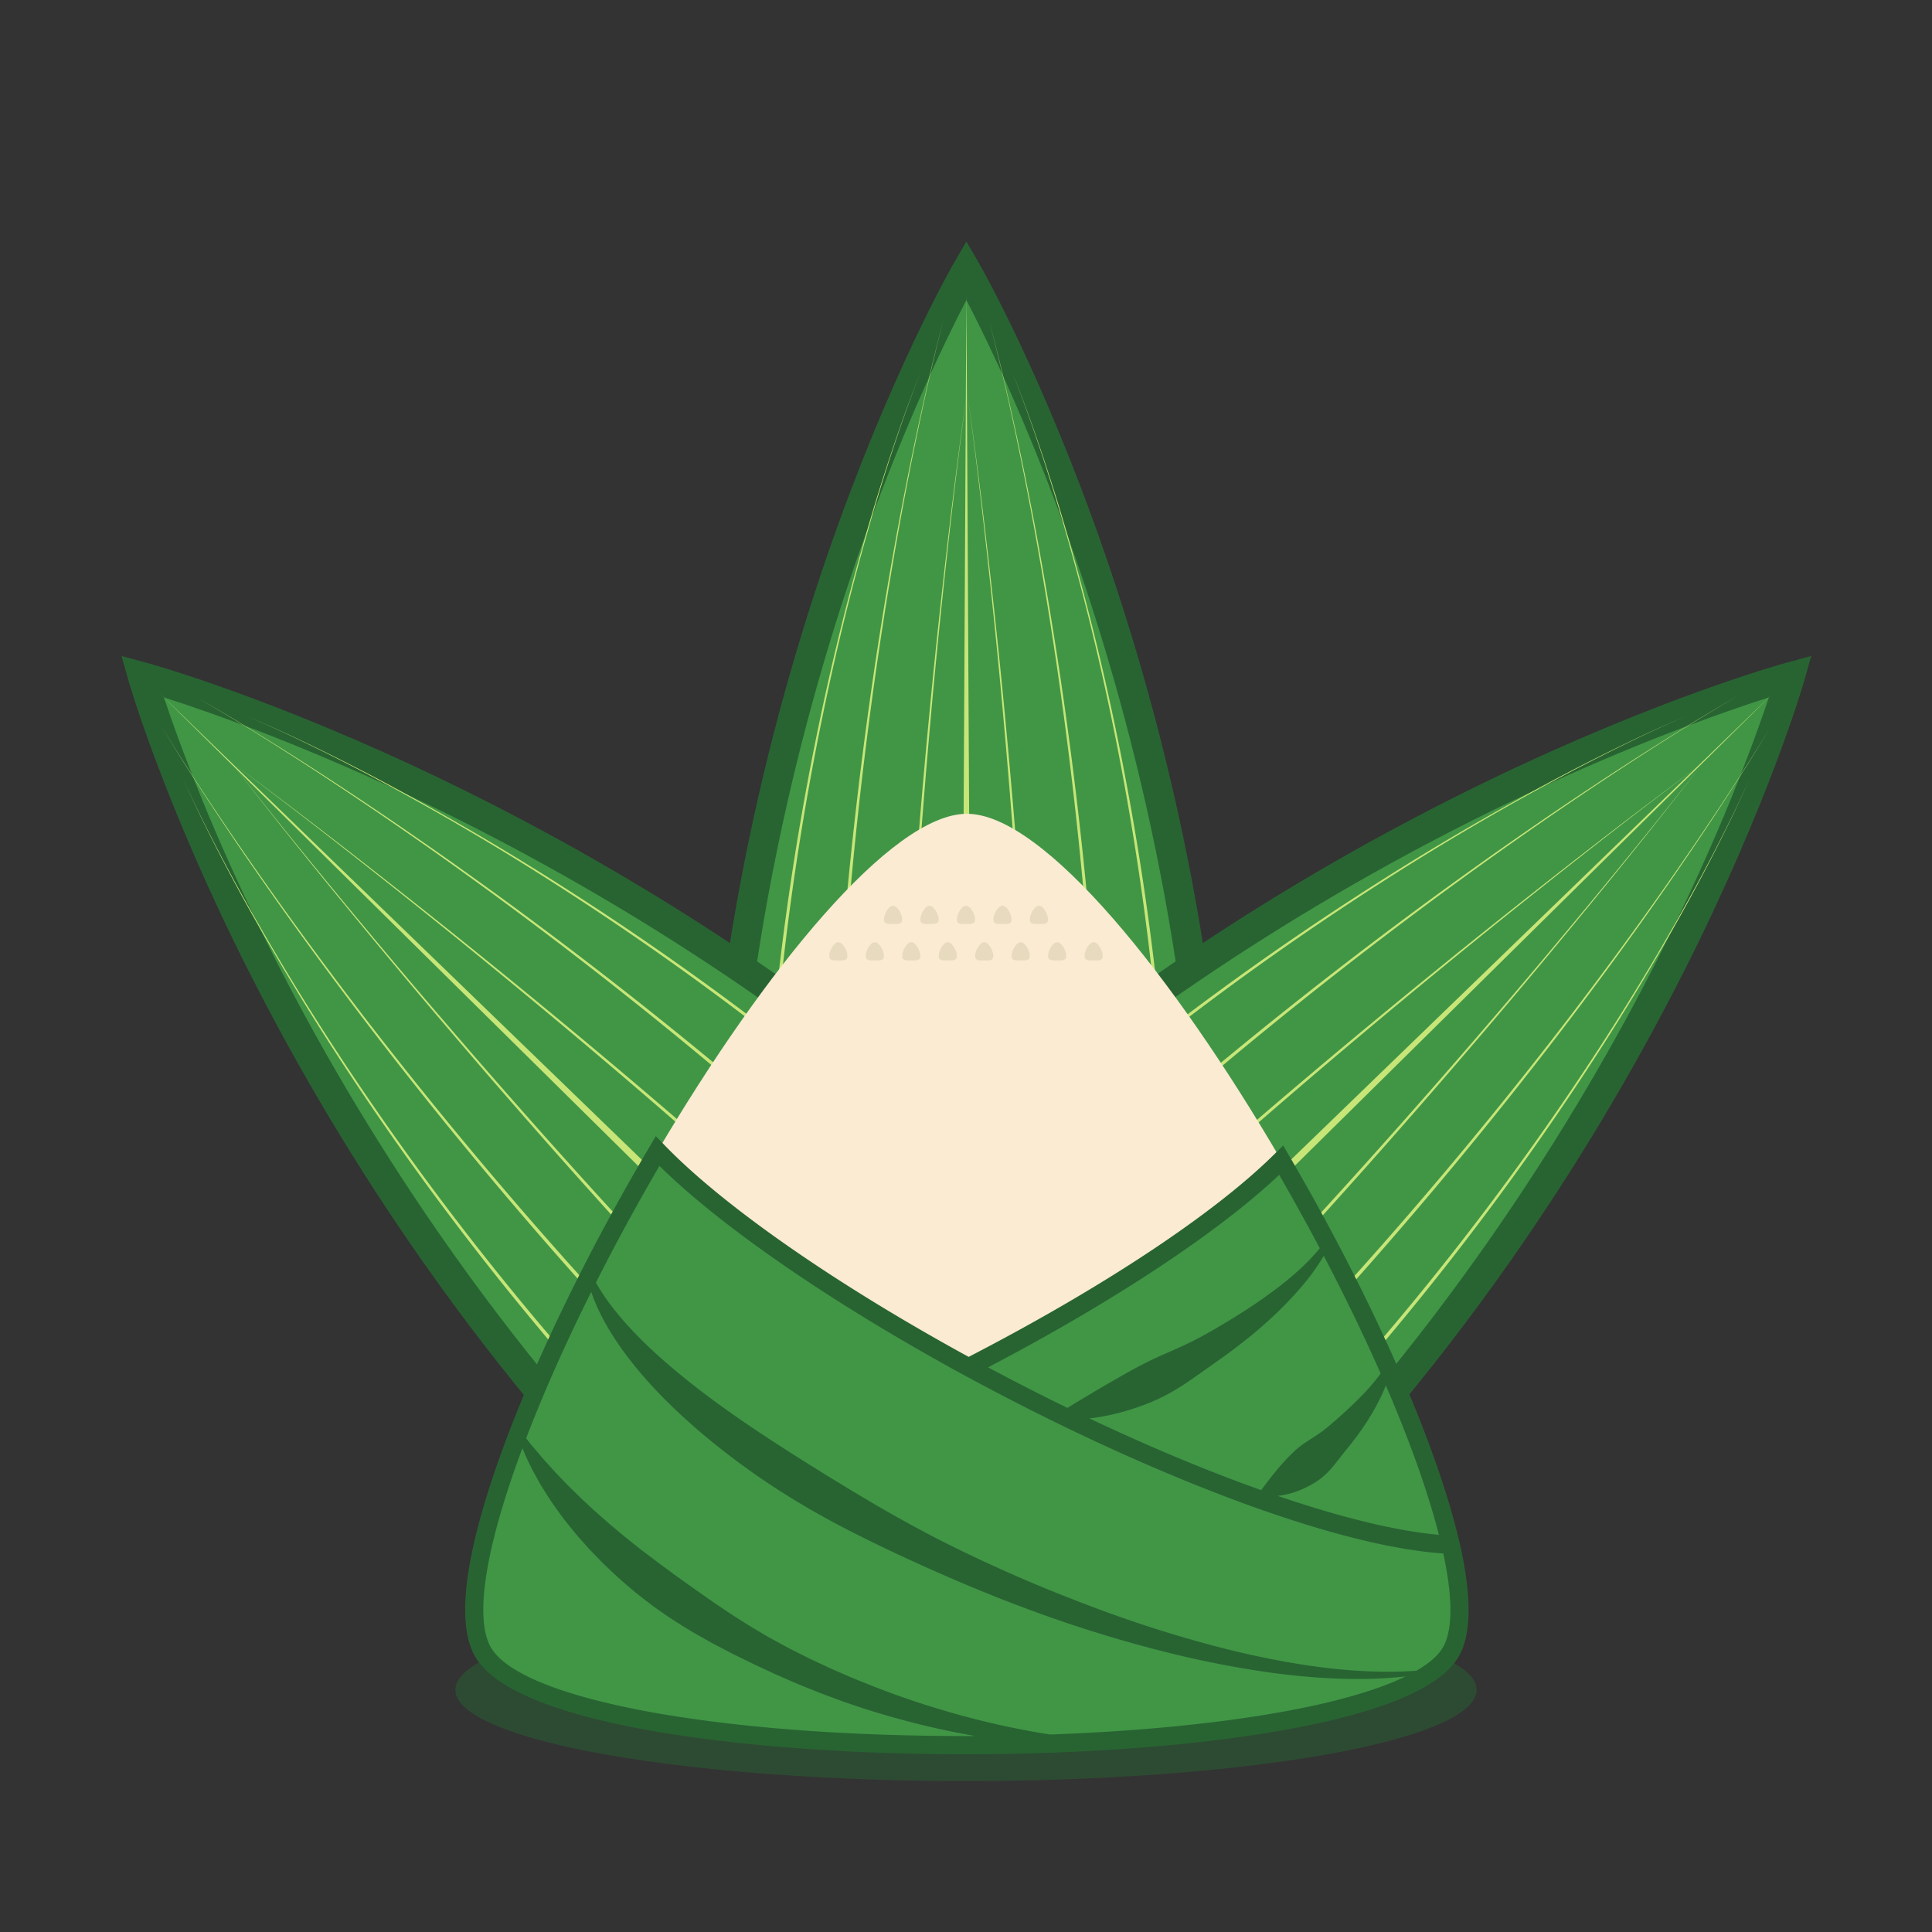 <?xml version="1.0" standalone="no"?><!DOCTYPE svg PUBLIC "-//W3C//DTD SVG 1.1//EN" "http://www.w3.org/Graphics/SVG/1.1/DTD/svg11.dtd"><svg t="1570517907817" class="icon" viewBox="0 0 1024 1024" version="1.1" xmlns="http://www.w3.org/2000/svg" p-id="4004" xmlns:xlink="http://www.w3.org/1999/xlink" width="200" height="200"><rect x="0" y="0" width="1024" height="1024" fill="#333333" stroke="none"/><defs><style type="text/css"></style></defs><path d="M644.227 679.688c0 134.152-132.024 174.398-132.024 214.643 0-40.246-132.024-80.491-132.024-214.643 0-308.549 132.024-536.608 132.024-536.608s132.024 228.059 132.024 536.608z" fill="#419646" p-id="4005"></path><path d="M652.079 679.689c0 39.555-10.958 74.585-33.499 107.094-19.142 27.606-43.378 48.483-62.853 65.258-19.93 17.167-35.672 30.728-35.672 42.291H504.35c0-11.563-15.742-25.123-35.672-42.291-19.475-16.775-43.711-37.652-62.853-65.258-22.541-32.509-33.499-67.539-33.499-107.094 0-70.727 6.974-143.083 20.728-215.058 11.001-57.57 26.341-115.031 45.594-170.786 32.813-95.024 66.158-153.068 66.491-153.644L512.202 128l7.063 12.201c0.333 0.575 33.678 58.62 66.491 153.644C605.01 349.6 620.35 407.06 631.351 464.63c13.755 71.976 20.728 144.331 20.728 215.059z m-139.877 194.52c7.266-9.823 18.937-19.875 32.276-31.365 38.781-33.407 91.895-79.158 91.895-163.155 0-158.467-35.667-295.116-65.588-381.846-23.458-67.996-47.139-116.767-58.583-138.782-11.444 22.016-35.125 70.786-58.583 138.782-29.921 86.73-65.588 223.379-65.588 381.846 0 83.997 53.114 129.749 91.895 163.155 13.34 11.489 25.01 21.542 32.276 31.365z" fill="#286432" p-id="4006"></path><path d="M555.932 809.919c7.086-14.256 13.09-28.911 17.709-43.872a276.911 276.911 0 0 0 9.986-45.543c2.057-15.344 2.857-30.81 2.64-46.218l-0.21-23.092-0.5-23.089a2234.02 2234.02 0 0 0-4.393-92.285 2252.974 2252.974 0 0 0-20.197-183.888c-2.354-15.264-4.793-30.518-7.477-45.743a1875.194 1875.194 0 0 0-8.496-45.616 1709.473 1709.473 0 0 0-9.638-45.454c-3.446-15.115-7.041-30.208-11.152-45.206 4.032 15.012 7.548 30.118 10.914 45.244 3.351 15.129 6.466 30.294 9.399 45.482a1874.597 1874.597 0 0 1 8.255 45.637c2.604 15.231 4.962 30.49 7.235 45.758a2251.176 2251.176 0 0 1 19.226 183.877 2232.988 2232.988 0 0 1 3.907 92.236l0.379 23.071 0.089 23.073c0.134 15.364-0.749 30.702-2.874 45.937a275.015 275.015 0 0 1-10.155 45.147c-4.662 14.818-10.691 29.318-17.801 43.437-7.075 14.141-15.356 27.825-23.638 41.568-2.47 4.146-4.945 8.301-7.284 12.526 1.129-3.368 2.3-6.733 3.459-10.104 4.794-13.772 9.347-27.663 12.939-41.737 7.259-28.139 10.999-56.875 11.818-85.612 0.469-14.382 0.043-28.726-0.062-43.075l-0.269-21.523-0.588-21.518-0.588-21.517-0.868-21.51-0.894-21.509c-0.273-7.17-0.747-14.334-1.111-21.501-3.025-57.335-7.389-114.613-12.831-171.815-2.68-28.604-5.747-57.182-9.01-85.742-3.281-28.559-6.846-57.095-10.902-85.583 3.902 28.503 7.311 57.051 10.437 85.62 3.107 28.57 6.018 57.155 8.543 85.765 5.13 57.214 9.182 114.496 11.895 171.821 0.325 7.166 0.76 14.329 0.994 21.497l0.777 21.503 0.75 21.503 0.471 21.509 0.471 21.508 0.152 21.511c0.028 14.339 0.378 28.69-0.186 42.989-1 28.611-4.905 57.155-12.294 85.074-3.66 13.969-8.268 27.741-13.147 41.482-1.987 5.661-4.002 11.327-5.82 17.066L512.2 156.552l-0.297 55.755c-3.931 27.775-7.407 55.594-10.606 83.436-3.262 28.56-6.329 57.138-9.01 85.742-5.441 57.202-9.805 114.481-12.831 171.815-0.364 7.167-0.838 14.331-1.111 21.501l-0.894 21.509-0.868 21.51-0.583 21.515-0.588 21.518-0.269 21.523c-0.106 14.349-0.531 28.692-0.063 43.075 0.82 28.737 4.56 57.473 11.819 85.612 3.592 14.074 8.145 27.965 12.939 41.737 1.16 3.371 2.33 6.736 3.46 10.104-2.347-4.239-4.83-8.408-7.309-12.568-8.291-13.757-16.58-27.455-23.656-41.612-7.113-14.134-13.139-28.652-17.801-43.485a275.128 275.128 0 0 1-10.138-45.197c-2.119-15.252-2.991-30.604-2.848-45.985l0.091-23.096 0.374-23.095a2266.109 2266.109 0 0 1 3.871-92.331 2288.3 2288.3 0 0 1 18.998-184.083c2.248-15.286 4.573-30.564 7.143-45.815a1907.981 1907.981 0 0 1 8.146-45.698 1741.646 1741.646 0 0 1 9.271-45.548c3.319-15.149 6.786-30.278 10.76-45.317-4.053 15.025-7.599 30.143-10.998 45.28-3.384 15.141-6.536 30.318-9.511 45.52a1908.594 1908.594 0 0 0-8.387 45.678c-2.651 15.245-5.057 30.519-7.385 45.801a2290.593 2290.593 0 0 0-19.968 184.094 2267.074 2267.074 0 0 0-4.356 92.379l-0.495 23.112-0.212 23.115c-0.226 15.423 0.564 30.906 2.614 46.266a277.023 277.023 0 0 0 9.968 45.593c4.619 14.978 10.619 29.65 17.709 43.921 7.051 14.291 15.325 28.119 23.523 41.88 3.323 5.639 6.637 11.279 9.576 17.015-4.084-5.247-8.534-10.236-13.006-15.181-11.009-12.065-22.199-23.933-32.307-36.444-10.145-12.477-19.259-25.543-26.794-39.242-7.547-13.69-13.45-28.013-17.555-42.701-4.075-14.694-6.351-29.735-6.942-44.827-0.308-7.535-0.096-15.131-0.086-22.708l0.073-11.37 0.271-11.368a1488.38 1488.38 0 0 1 4.833-90.867 1476.908 1476.908 0 0 1 26.484-180.521 1342.102 1342.102 0 0 1 21.881-89.112c4.166-14.758 8.612-29.463 13.41-44.086 4.824-14.616 9.862-29.191 15.657-43.56-5.872 14.348-10.989 28.905-15.891 43.506-4.876 14.608-9.401 29.299-13.647 44.046a1345.095 1345.095 0 0 0-22.364 89.063 1478.806 1478.806 0 0 0-27.462 180.546 1490.382 1490.382 0 0 0-5.322 90.942l-0.332 11.38-0.133 11.383c-0.05 7.591-0.303 15.167-0.035 22.795 0.512 15.23 2.725 30.436 6.763 45.309 4.067 14.867 9.96 29.384 17.516 43.258 7.543 13.883 16.684 27.125 26.842 39.743 10.118 12.649 21.314 24.635 32.213 36.696 5.417 6.045 10.777 12.125 15.37 18.526 2.297 3.197 4.336 6.5 5.928 9.908 0.237 0.537 0.463 1.077 0.681 1.618l-0.047 8.87h7.852l-0.036-6.861c0.401-1.221 0.892-2.43 1.421-3.629 1.592-3.409 3.632-6.712 5.929-9.91 4.594-6.403 9.955-12.484 15.373-18.529 10.901-12.063 22.099-24.051 32.217-36.703 10.159-12.62 19.301-25.865 26.843-39.751 7.556-13.877 13.448-28.397 17.513-43.267 4.037-14.877 6.248-30.085 6.757-45.318 0.266-7.63 0.011-15.207-0.039-22.799l-0.134-11.385-0.336-11.382a1476.584 1476.584 0 0 0-5.372-90.955 1466.606 1466.606 0 0 0-27.711-180.549 1333.936 1333.936 0 0 0-22.56-89.044c-4.283-14.742-8.846-29.427-13.764-44.028-4.943-14.593-10.103-29.143-16.023-43.48 5.843 14.359 10.925 28.925 15.79 43.534 4.839 14.617 9.323 29.315 13.526 44.069a1332.192 1332.192 0 0 1 22.078 89.093 1464.569 1464.569 0 0 1 26.732 180.524 1475.326 1475.326 0 0 1 4.883 90.88l0.275 11.37 0.074 11.372c0.01 7.578 0.223 15.175-0.083 22.712-0.588 15.094-2.861 30.138-6.935 44.835-4.102 14.69-10.005 29.017-17.551 42.709-7.534 13.702-16.648 26.771-26.795 39.25-10.109 12.514-21.301 24.384-32.312 36.45-4.475 4.947-8.926 9.938-13.012 15.187 2.932-5.722 6.237-11.348 9.552-16.973 8.188-13.745 16.454-27.559 23.503-41.833z m-52.591 42.02c-4.879-13.742-9.487-27.513-13.147-41.482-7.389-27.919-11.294-56.463-12.294-85.074-0.565-14.299-0.214-28.65-0.186-42.989l0.152-21.511 0.471-21.508 0.471-21.509 0.75-21.503 0.777-21.503c0.234-7.169 0.669-14.331 0.994-21.497 2.713-57.325 6.765-114.607 11.895-171.821 2.525-28.61 5.436-57.195 8.543-85.765 3.044-27.821 6.365-55.621 10.14-83.38l-3.482 654.293c-1.62-4.95-3.365-9.851-5.084-14.751z" fill="#C8E678" p-id="4007"></path><path d="M556.833 646.54c97.041 94.86 32.798 214.574 61.91 243.032-29.112-28.458-151.58 34.341-248.621-60.519C146.928 610.876 75.314 358.358 75.314 358.358s258.324 70.004 481.519 288.182z" fill="#419646" p-id="4008"></path><path d="M562.385 641.112c28.613 27.969 46.204 60.314 53.781 98.882 6.434 32.751 4.398 64.267 2.762 89.589-1.674 25.915-2.997 46.385 5.367 54.561L613.19 895c-8.364-8.176-29.305-6.883-55.816-5.247-25.905 1.599-58.145 3.589-91.649-2.7-39.455-7.406-72.543-24.603-101.155-52.572-51.162-50.012-98.57-105.995-140.909-166.396-33.865-48.312-64.583-99.547-91.301-152.279-45.534-89.873-63.943-153.966-64.124-154.603l-3.831-13.51 13.82 3.745c0.652 0.176 66.218 18.172 158.157 62.683 53.945 26.117 106.357 56.145 155.781 89.249 61.79 41.387 119.061 87.73 170.222 137.742z m41.802 234.231c-1.968-11.968-0.987-27.143 0.134-44.488 3.258-50.428 7.72-119.492-53.041-178.887-114.63-112.053-238.697-184.025-322.592-224.67-65.773-31.866-117.798-49.983-141.815-57.641 7.834 23.477 26.367 74.333 58.966 138.627 41.58 82.009 115.207 203.288 229.836 315.341 60.761 59.395 131.413 55.033 183.001 51.849 17.743-1.095 33.267-2.054 45.511-0.131z" fill="#286432" p-id="4009"></path><path d="M588.603 799.657c-5.301-14.979-11.657-29.491-19.213-43.263a281.864 281.864 0 0 0-25.883-39.107c-9.645-12.271-20.267-23.76-31.566-34.506l-16.853-16.183-17.055-15.98a2321.051 2321.051 0 0 0-69.862-62.219 2346.656 2346.656 0 0 0-147.3-116.068c-12.706-9.166-25.465-18.267-38.376-27.177a1963.02 1963.02 0 0 0-39.005-26.383 1788.242 1788.242 0 0 0-39.695-25.479c-13.37-8.306-26.831-16.494-40.586-24.257 13.71 7.828 27.124 16.079 40.445 24.448 13.313 8.381 26.485 16.952 39.547 25.664a1964.455 1964.455 0 0 1 38.85 26.564c12.859 8.97 25.564 18.13 38.216 27.354a2344.429 2344.429 0 0 1 146.605 116.731 2317.754 2317.754 0 0 1 69.483 62.52l16.957 16.052 16.753 16.253c11.208 10.772 21.679 22.227 31.197 34.469a279.664 279.664 0 0 1 25.477 38.943c7.422 13.7 13.648 28.121 18.834 43.018 5.227 14.889 9.269 30.29 13.354 45.732 1.252 4.639 2.508 9.288 3.911 13.892-1.638-3.162-3.245-6.351-4.863-9.536-6.573-13.052-13.401-26.022-21.042-38.456-15.222-24.915-33.364-47.819-53.572-68.706-10.072-10.494-20.749-20.342-31.203-30.415l-15.759-15.033-15.981-14.809-15.981-14.809-16.173-14.61-16.191-14.591c-5.38-4.881-10.897-9.619-16.339-14.436-43.613-38.45-88.132-75.936-133.358-112.623-22.586-18.373-45.427-36.461-68.393-54.401-22.979-17.926-46.142-35.641-69.617-52.981 23.377 17.458 46.439 35.288 69.315 53.328 22.864 18.054 45.6 36.255 68.081 54.74 45.014 36.91 89.315 74.614 132.7 113.274 5.413 4.843 10.902 9.607 16.253 14.514l16.104 14.668 16.085 14.687 15.891 14.884 15.891 14.883 15.668 15.105c10.392 10.12 21.021 20.025 30.965 30.527 19.989 20.923 37.876 43.806 52.846 68.655 7.517 12.407 14.22 25.331 20.711 38.42 2.69 5.376 5.364 10.776 8.229 16.09L85.057 367.881l40.121 39.63c17.312 22.357 34.978 44.431 52.855 66.329 18.353 22.45 36.856 44.777 55.652 66.856 37.53 44.209 75.878 87.728 115.213 130.361 4.927 5.319 9.774 10.713 14.768 15.972l14.927 15.827 14.946 15.81 15.149 15.621 15.15 15.622 15.379 15.405c10.305 10.219 20.379 20.656 31.114 30.502 21.367 19.754 44.798 37.487 70.286 52.368 12.72 7.469 25.988 14.144 39.34 20.569 3.258 1.582 6.52 3.153 9.755 4.753-4.726-1.375-9.498-2.607-14.26-3.835-15.813-3.997-31.583-7.953-46.828-13.073-15.254-5.077-30.017-11.178-44.043-18.445a287.812 287.812 0 0 1-39.862-24.952c-12.531-9.32-24.253-19.573-35.278-30.548l-16.643-16.394-16.442-16.589a2338.56 2338.56 0 0 1-64.052-67.963A2351.665 2351.665 0 0 1 192.578 538.41c-9.468-12.362-18.876-24.773-28.09-37.334a1943.696 1943.696 0 0 1-27.296-37.944c-8.956-12.756-17.769-25.618-26.392-38.616-8.611-13.006-17.103-26.101-25.172-39.482 8.003 13.425 16.431 26.567 24.978 39.62a1777.41 1777.41 0 0 0 26.203 38.762 1947.077 1947.077 0 0 0 27.111 38.096c9.153 12.612 18.501 25.075 27.909 37.491a2352.049 2352.049 0 0 0 119.048 143.976 2339.42 2339.42 0 0 0 63.744 68.333l16.368 16.685 16.571 16.492c10.997 11.062 22.755 21.464 35.315 30.908a289.84 289.84 0 0 0 40.029 25.349c14.1 7.398 28.956 13.626 44.293 18.816 15.323 5.232 31.176 9.29 46.928 13.354 6.429 1.691 12.852 3.388 19.079 5.412-6.684-0.887-13.438-1.339-20.178-1.744-16.512-0.922-33.009-1.579-49.207-3.438-16.199-1.81-32.095-4.749-47.332-9.228-15.239-4.464-29.774-10.511-43.301-18.06-13.511-7.573-26-16.636-37.335-26.899-5.668-5.115-11.013-10.633-16.487-15.997l-8.173-8.09-8.031-8.226a1534.601 1534.601 0 0 1-62.313-67.593c-40.162-46.298-77.541-95.018-111.856-145.954a1362.514 1362.514 0 0 1-48.988-78.136c-7.73-13.316-15.223-26.786-22.409-40.443-7.162-13.669-14.142-27.458-20.438-41.624 6.227 14.204 13.139 28.035 20.234 41.747 7.119 13.7 14.546 27.216 22.211 40.578a1364.129 1364.129 0 0 0 48.612 78.435c34.072 51.147 71.225 100.098 111.182 146.648a1535.827 1535.827 0 0 0 62.021 67.984l7.997 8.276 8.14 8.141c5.456 5.402 10.757 10.934 16.464 16.143 11.378 10.415 23.943 19.638 37.557 27.364 13.63 7.701 28.298 13.893 43.677 18.48 15.376 4.604 31.419 7.649 47.729 9.549 16.304 1.95 32.891 2.687 49.322 3.682 8.203 0.53 16.391 1.125 24.269 2.476 3.937 0.673 7.768 1.6 11.359 2.909 0.556 0.216 1.106 0.441 1.652 0.673l6.383 6.305 1.388-1.357 0.53-0.518 2.246-2.195 0.53-0.518 0.858-0.839-4.988-4.826a39.79 39.79 0 0 1-1.62-3.549c-1.34-3.511-2.288-7.257-2.976-11.105-1.383-7.703-1.991-15.708-2.533-23.728-1.018-16.065-1.772-32.282-3.768-48.222-1.945-15.946-5.062-31.63-9.774-46.662-4.696-15.035-11.032-29.375-18.914-42.699-7.906-13.31-17.345-25.592-28.003-36.715-5.331-5.579-10.992-10.761-16.52-16.095l-8.331-7.958-8.471-7.816a1534.415 1534.415 0 0 0-69.592-60.602 1530.816 1530.816 0 0 0-150.198-108.513 1397.027 1397.027 0 0 0-80.364-47.37c-13.692-7.464-27.542-14.693-41.581-21.619-14.052-6.902-28.225-13.624-42.781-19.67 14.518 6.114 28.649 12.902 42.656 19.869 13.995 6.991 27.798 14.285 41.443 21.812a1395.036 1395.036 0 0 1 80.058 47.738 1528.458 1528.458 0 0 1 149.488 109.173 1531.83 1531.83 0 0 1 69.192 60.887l8.419 7.85 8.278 7.99c5.488 5.352 11.135 10.576 16.37 16.117 10.503 11.079 19.778 23.289 27.528 36.497 7.726 13.223 13.916 27.433 18.484 42.332 4.584 14.896 7.593 30.437 9.445 46.275 1.904 15.836 2.576 31.966 3.519 48.109 0.415 6.591 0.877 13.197 1.785 19.733-2.066-6.072-3.798-12.335-5.524-18.604-4.153-15.384-8.299-30.865-13.641-45.831z m-6.791 66.064c-13.39-6.344-26.61-12.897-39.303-20.245-25.421-14.634-48.83-32.119-70.233-51.659-10.743-9.721-20.876-20.111-31.229-30.269l-15.452-15.315-15.225-15.534-15.226-15.534-15.024-15.724-15.005-15.742c-5.02-5.231-9.894-10.596-14.848-15.888-39.548-42.41-78.119-85.715-115.878-129.717-18.91-21.975-37.529-44.201-55.999-66.55-17.972-21.776-35.734-43.73-53.144-65.967l470.831 465.062c-4.726-2.381-9.506-4.642-14.265-6.918z" fill="#C8E678" p-id="4010"></path><path d="M654.283 829.053c-97.041 94.86-219.508 32.061-248.621 60.519 29.112-28.458-35.131-148.173 61.91-243.032 223.194-218.177 481.519-288.182 481.519-288.182s-71.614 252.518-294.808 470.695z" fill="#419646" p-id="4011"></path><path d="M659.835 834.481c-28.613 27.969-61.701 45.166-101.155 52.572-33.505 6.289-65.744 4.299-91.649 2.7-26.511-1.637-47.452-2.929-55.816 5.247l-11.105-10.856c8.364-8.176 7.042-28.646 5.367-54.561-1.636-25.323-3.672-56.838 2.762-89.589 7.577-38.568 25.169-70.912 53.781-98.882 51.162-50.012 108.432-96.355 170.223-137.742 49.423-33.104 101.836-63.131 155.781-89.249 91.939-44.511 157.505-62.506 158.157-62.683l13.82-3.745-3.831 13.51c-0.181 0.637-18.59 64.729-64.124 154.602-26.718 52.733-57.436 103.967-91.301 152.279-42.34 60.402-89.748 116.386-140.91 166.397z m-239.617 40.862c12.243-1.923 27.767-0.964 45.511 0.131 51.588 3.184 122.24 7.546 183.001-51.849 114.63-112.053 188.256-233.332 229.836-315.341 32.599-64.295 51.132-115.15 58.966-138.627-24.017 7.658-76.042 25.774-141.815 57.641-83.895 40.645-207.963 112.617-322.592 224.67-60.761 59.395-56.299 128.459-53.041 178.887 1.121 17.345 2.102 32.52 0.134 44.488z" fill="#286432" p-id="4012"></path><path d="M497.645 860.11c15.323-5.182 30.169-11.395 44.258-18.781a289.765 289.765 0 0 0 40.006-25.301c12.554-9.428 24.307-19.811 35.3-30.857l16.555-16.474 16.348-16.672a2304.558 2304.558 0 0 0 63.65-68.292 2313.228 2313.228 0 0 0 118.737-143.989c9.376-12.42 18.687-24.893 27.802-37.514a1915.01 1915.01 0 0 0 26.99-38.128c8.85-12.817 17.554-25.742 26.065-38.803 8.497-13.069 16.873-26.228 24.815-39.674-8.008 13.402-16.449 26.514-25.01 39.536-8.574 13.014-17.341 25.89-26.254 38.658a1914.574 1914.574 0 0 1-27.175 37.976c-9.176 12.57-18.547 24.99-27.983 37.357a2312.28 2312.28 0 0 1-119.415 143.31 2304.894 2304.894 0 0 1-63.958 67.921l-16.421 16.576-16.627 16.377c-11.02 10.957-22.738 21.192-35.261 30.496a287.786 287.786 0 0 1-39.838 24.904c-14.015 7.255-28.767 13.341-44.007 18.41-15.232 5.109-30.986 9.061-46.784 13.054-4.746 1.224-9.501 2.452-14.212 3.823 3.235-1.601 6.497-3.172 9.755-4.753 13.352-6.425 26.62-13.1 39.341-20.569 25.488-14.88 48.919-32.614 70.286-52.368 10.735-9.846 20.81-20.282 31.115-30.502l15.379-15.405 15.15-15.622 15.149-15.621 14.946-15.81 14.927-15.827c4.994-5.259 9.84-10.652 14.768-15.972 39.335-42.633 77.682-86.151 115.213-130.36 18.796-22.079 37.299-44.406 55.652-66.856 18.338-22.462 36.46-45.104 54.199-68.052-17.859 22.851-36.099 45.395-54.555 67.757-18.47 22.35-37.089 44.575-55.999 66.55-37.759 44.002-76.33 87.307-115.878 129.717-4.954 5.292-9.828 10.657-14.848 15.888l-15.005 15.742-15.024 15.724-15.226 15.534-15.225 15.534-15.452 15.315c-10.352 10.158-20.486 20.549-31.229 30.269-21.404 19.54-44.813 37.024-70.233 51.659-12.693 7.348-25.913 13.901-39.303 20.245-5.5 2.63-11.024 5.243-16.46 8.044l512.685-506.403-40.541 39.219c-22.871 16.923-45.452 34.192-67.854 51.667-22.966 17.94-45.807 36.027-68.393 54.401-45.226 36.687-89.745 74.173-133.358 112.623-5.442 4.817-10.959 9.555-16.339 14.436l-16.191 14.591-16.173 14.61-15.98 14.809-15.981 14.809-15.759 15.033c-10.454 10.073-21.131 19.921-31.203 30.415-20.208 20.887-38.349 43.791-53.572 68.706-7.64 12.434-14.469 25.404-21.042 38.456-1.618 3.185-3.225 6.374-4.863 9.536 1.407-4.62 2.667-9.284 3.923-13.939 4.089-15.458 8.136-30.873 13.373-45.775 5.194-14.911 11.435-29.342 18.869-43.053a279.848 279.848 0 0 1 25.525-38.966c9.534-12.249 20.023-23.708 31.25-34.485l16.771-16.269 16.97-16.072a2350.155 2350.155 0 0 1 69.526-62.612c47.209-40.846 96.117-79.881 146.592-117.035 12.647-9.255 25.342-18.452 38.192-27.458a1995.362 1995.362 0 0 1 38.817-26.683c13.049-8.754 26.207-17.369 39.504-25.799 13.305-8.417 26.701-16.719 40.39-24.606-13.734 7.823-27.177 16.061-40.531 24.416a1822.419 1822.419 0 0 0-39.653 25.614 1993.994 1993.994 0 0 0-38.972 26.502c-12.902 8.947-25.652 18.085-38.353 27.282-50.693 36.921-99.833 75.734-147.287 116.372a2353.44 2353.44 0 0 0-69.904 62.311l-17.068 16-16.871 16.199c-11.316 10.75-21.958 22.243-31.619 34.521a281.815 281.815 0 0 0-25.932 39.13c-7.568 13.783-13.939 28.305-19.249 43.298-5.352 14.979-9.504 30.476-13.661 45.873-1.73 6.285-3.466 12.563-5.536 18.65 0.908-6.533 1.37-13.136 1.784-19.724 0.943-16.141 1.615-32.267 3.517-48.101 1.851-15.835 4.859-31.373 9.44-46.268 4.566-14.896 10.753-29.105 18.475-42.328 7.747-13.207 17.019-25.416 27.518-36.495 5.233-5.541 10.878-10.765 16.365-16.116l8.276-7.99 8.415-7.851a1546.008 1546.008 0 0 1 69.147-60.912 1541.113 1541.113 0 0 1 149.31-109.342 1405.594 1405.594 0 0 1 79.933-47.887c13.622-7.556 27.402-14.881 41.373-21.905 13.984-7.001 28.089-13.824 42.581-19.979-14.531 6.087-28.679 12.844-42.707 19.779-14.015 6.959-27.842 14.219-41.511 21.712a1407.93 1407.93 0 0 0-80.239 47.519 1543.65 1543.65 0 0 0-150.02 108.683 1547.49 1547.49 0 0 0-69.547 60.627l-8.467 7.818-8.329 7.957c-5.526 5.333-11.185 10.515-16.514 16.094-10.655 11.123-20.09 23.404-27.993 36.713-7.878 13.324-14.212 27.662-18.905 42.695-4.709 15.03-7.824 30.713-9.769 46.656-1.995 15.938-2.749 32.152-3.767 48.214-0.542 8.018-1.15 16.023-2.533 23.724-0.688 3.848-1.636 7.593-2.976 11.103a53.996 53.996 0 0 1-0.689 1.615l-6.449 6.239 1.388 1.357 0.53 0.518 2.246 2.195 0.53 0.518 0.858 0.839 4.937-4.876a41.437 41.437 0 0 1 3.63-1.583c3.592-1.31 7.423-2.236 11.361-2.909 7.88-1.352 16.07-1.946 24.274-2.476 16.434-0.995 33.024-1.732 49.331-3.684 16.312-1.901 32.357-4.948 47.735-9.554 15.381-4.59 30.051-10.784 43.681-18.489 13.616-7.729 26.181-16.955 37.559-27.374 5.707-5.211 11.008-10.745 16.465-16.148l8.141-8.143 7.996-8.28a1523.394 1523.394 0 0 0 61.995-68.028c39.928-46.588 77.021-95.602 111.009-146.822a1353.379 1353.379 0 0 0 48.459-78.558c7.635-13.385 15.031-26.923 22.116-40.646 7.061-13.736 13.937-27.59 20.122-41.82-6.255 14.192-13.199 28.005-20.326 41.697-7.152 13.68-14.613 27.173-22.313 40.511a1352.646 1352.646 0 0 1-48.835 78.259c-34.23 51.009-71.549 99.791-111.683 146.128a1521.557 1521.557 0 0 1-62.287 67.637l-8.03 8.229-8.174 8.092c-5.475 5.365-10.819 10.885-16.488 16.002-11.334 10.266-23.824 19.333-37.336 26.909-13.527 7.552-28.064 13.603-43.305 18.069-15.239 4.481-31.137 7.422-47.339 9.233-16.2 1.861-32.701 2.518-49.215 3.44-6.743 0.405-13.501 0.857-20.187 1.745 6.212-2.02 12.619-3.713 19.032-5.4 15.731-4.061 31.568-8.115 46.878-13.336z m-67.584-6.639c6.49-13.089 13.194-26.012 20.711-38.42 14.971-24.849 32.857-47.732 52.846-68.655 9.944-10.501 20.573-20.407 30.965-30.527l15.668-15.105 15.891-14.883 15.891-14.884 16.085-14.686 16.104-14.668c5.351-4.907 10.84-9.671 16.253-14.514 43.385-38.66 87.686-76.363 132.7-113.274 22.481-18.485 45.217-36.686 68.081-54.74 22.277-17.568 44.735-34.93 67.484-51.95L422.985 867.414c2.436-4.618 4.748-9.29 7.076-13.943z" fill="#C8E678" p-id="4013"></path><path d="M241.369 895.673a270.631 48.327 0 1 0 541.262 0 270.631 48.327 0 1 0-541.262 0Z" fill="#286432" opacity=".5" p-id="4014"></path><path d="M512.477 431.328c-40.167 0-107.649 83.43-163.947 178.768 33.614 34.894 96.097 77.178 164.83 114.546 69.031-35.531 131.756-75.93 165.718-109.691-56.814-97.328-125.796-183.623-166.601-183.623z" fill="#FAEBD2" p-id="4015"></path><path d="M679.078 614.95c-33.962 33.761-96.687 74.161-165.718 109.691 92.089 50.066 195.398 91.306 255.531 94.117-12.34-53.612-47.741-131.734-89.813-203.808z" fill="#419646" p-id="4016"></path><path d="M348.53 610.096C285 717.681 235.712 840.43 255.997 875.565c38.26 66.268 474.753 65.43 512.96 0 6.467-11.075 5.844-31.131-0.066-56.806C663.876 813.85 427.18 691.742 348.53 610.096z" fill="#419646" p-id="4017"></path><path d="M774.945 823.88l0.085 0.004-1.429-6.209-0.822-3.572-0.028-0.001c-12.675-51.987-45.922-126.938-89.499-201.587l-3.15-5.396-4.431 4.404C644 643.006 584.949 682.173 513.42 719.171c-70.09-38.297-130.013-79.835-161.41-112.428l-4.41-4.578-3.232 5.473c-32.751 55.462-60.478 112.534-78.075 160.703-9.285 25.417-15.377 47.395-18.107 65.323-3.042 19.971-1.822 34.882 3.626 44.316 21.836 37.821 151.757 51.542 256.38 51.8 1.07 0.002 2.129 0.004 3.197 0.004 61.229 0 120.002-4.334 165.799-12.239 53.758-9.28 86.038-22.584 95.941-39.544 6.323-10.826 6.926-29.019 1.816-54.121z m-43.186-95.903a85.936 85.936 0 0 1-2.444 3.229 114.522 114.522 0 0 1-8.145 9.137l-2.154 2.172-2.2 2.125c-1.478 1.405-2.954 2.801-4.474 4.156a175.935 175.935 0 0 1-4.547 4.05 170.883 170.883 0 0 1-4.628 3.931c-3.101 2.594-6.589 4.751-9.972 6.915a60.259 60.259 0 0 0-4.839 3.468 63.324 63.324 0 0 0-2.234 1.925 85.844 85.844 0 0 0-2.127 2.053 137.12 137.12 0 0 0-8.054 8.954l-1.96 2.431-1.973 2.526c-0.653 0.893-1.331 1.736-2.006 2.671l-1.032 1.399c-0.158 0.233-0.321 0.457-0.485 0.686-28.292-10.053-59.187-22.927-91.119-38.044 0.295-0.033 0.589-0.067 0.885-0.098 1.954-0.204 3.878-0.503 5.794-0.844 7.677-1.337 15.121-3.496 22.32-6.185l2.688-1.04c0.892-0.355 1.762-0.754 2.644-1.13 1.753-0.773 3.499-1.567 5.193-2.455 3.418-1.725 6.709-3.684 9.929-5.754 6.423-4.176 12.561-8.752 18.798-13.107 12.448-8.749 24.333-18.342 35.07-29.196 1.335-1.364 2.641-2.76 3.957-4.135 1.299-1.398 2.56-2.838 3.836-4.251 1.253-1.442 2.466-2.923 3.695-4.378a209.584 209.584 0 0 0 3.502-4.541l1.652-2.351c0.543-0.788 1.114-1.547 1.614-2.37 0.895-1.44 1.835-2.832 2.664-4.308 11.216 21.41 21.352 42.387 30.152 62.359z m-54.58 64.86l0.617-0.054c0.593-0.071 1.172-0.176 1.763-0.266 1.188-0.18 2.327-0.449 3.468-0.731 4.545-1.169 8.763-3.009 12.66-5.252a35.402 35.402 0 0 0 2.835-1.799 32.243 32.243 0 0 0 2.651-2.024c1.704-1.425 3.257-3.013 4.713-4.694 2.895-3.382 5.488-6.994 8.272-10.36a187.049 187.049 0 0 0 4.062-5.143 89.869 89.869 0 0 0 1.945-2.635c0.636-0.888 1.281-1.764 1.896-2.668a168.548 168.548 0 0 0 3.581-5.486l1.687-2.81 1.627-2.846c2.054-3.813 3.994-7.687 5.571-11.737 12.67 29.396 22.33 56.427 28.111 79.154-22.642-2.027-52.043-9.247-85.459-20.649z m-153.486-68.116C590.255 689.852 645.72 653.183 678 622.719a1206.71 1206.71 0 0 1 21.493 38.876l-0.926 1.111c-1.117 1.426-2.407 2.736-3.616 4.084-0.595 0.681-1.268 1.307-1.907 1.954l-1.931 1.924c-5.253 5.04-10.894 9.673-16.767 13.994l-4.424 3.212-4.503 3.105-4.558 3.024c-1.526 0.997-3.08 1.958-4.615 2.937a316.26 316.26 0 0 1-9.341 5.686l-2.35 1.393-2.376 1.354a198.216 198.216 0 0 1-4.768 2.67c-6.372 3.533-13.064 6.498-19.726 9.398a232.024 232.024 0 0 0-9.845 4.577c-1.61 0.819-3.221 1.625-4.814 2.474l-4.757 2.591a859.642 859.642 0 0 0-18.888 10.898l-9.513 5.7c-1.356 0.859-2.731 1.661-4.108 2.511-2.4-1.168-4.803-2.345-7.212-3.537l-0.1-0.05a1167.85 1167.85 0 0 1-5.594-2.789c-0.803-0.403-1.606-0.805-2.41-1.21-0.667-0.336-1.333-0.674-1.999-1.011a1101.932 1101.932 0 0 1-10.854-5.561l-1.383-0.718c-1.083-0.563-2.167-1.129-3.251-1.697-0.26-0.136-0.521-0.272-0.78-0.409-2.828-1.48-5.655-2.977-8.484-4.489z m-15.477 195.395c-130.259-0.321-232.254-19.634-248.034-46.967-8.644-14.971-3.25-51.015 15.189-101.49a594.56 594.56 0 0 1 1.518-4.106c1.899 4.69 4.06 9.291 6.51 13.729 0.977 1.781 1.938 3.586 2.962 5.347 1.058 1.734 2.148 3.451 3.227 5.183l1.633 2.592c0.537 0.872 1.155 1.675 1.73 2.517 1.172 1.664 2.336 3.341 3.536 4.993 1.167 1.683 2.443 3.265 3.698 4.872l3.82 4.786c1.286 1.587 2.646 3.099 3.993 4.632l4.065 4.581c1.398 1.481 2.827 2.932 4.247 4.396l2.135 2.193c0.712 0.731 1.418 1.471 2.163 2.163l4.454 4.183c1.496 1.383 2.954 2.818 4.504 4.133l4.637 3.975c1.546 1.326 3.106 2.637 4.718 3.875 1.593 1.264 3.217 2.488 4.826 3.732l2.426 1.85c0.817 0.605 1.657 1.176 2.484 1.765 6.614 4.724 13.467 9.092 20.481 13.156l5.296 2.982 2.646 1.489c0.884 0.491 1.788 0.948 2.683 1.419l5.38 2.805c1.791 0.937 3.579 1.877 5.402 2.748l5.438 2.665c1.814 0.884 3.616 1.789 5.45 2.626l5.48 2.554 2.739 1.275c0.91 0.43 1.825 0.851 2.754 1.241 3.695 1.603 7.373 3.237 11.075 4.808l11.188 4.511 11.301 4.194c3.788 1.334 7.602 2.596 11.398 3.895 15.291 4.901 30.811 9 46.484 12.254 4.319 0.878 8.652 1.688 12.994 2.437-1.814 0.008-3.631 0.012-5.45 0.012l-3.18-0.005z m167.329-12.095c-33.885 5.849-74.995 9.719-118.98 11.297a428.79 428.79 0 0 1-50.434-11.04 445.238 445.238 0 0 1-44.427-14.963c-3.617-1.466-7.247-2.891-10.847-4.385l-10.721-4.664-10.579-4.957c-3.494-1.715-6.958-3.49-10.434-5.229a65.995 65.995 0 0 1-2.579-1.36l-2.562-1.393-5.12-2.783c-1.723-0.897-3.366-1.939-5.043-2.917l-5.006-2.971a443.013 443.013 0 0 1-19.488-12.651c-6.379-4.363-12.672-8.816-18.917-13.313-0.783-0.559-1.581-1.1-2.352-1.673l-2.313-1.722c-1.551-1.136-3.085-2.294-4.652-3.411-0.774-0.57-1.576-1.107-2.326-1.705l-2.285-1.754-4.601-3.477c-1.569-1.12-3.037-2.353-4.551-3.537l-4.523-3.58c-3.005-2.398-5.895-4.924-8.894-7.35l-8.673-7.623-4.227-3.938c-1.423-1.304-2.875-2.59-4.214-3.971-2.718-2.728-5.591-5.358-8.206-8.203l-4.045-4.197c-1.332-1.415-2.588-2.89-3.905-4.332l-1.974-2.169-0.989-1.088-0.939-1.122c-1.258-1.494-2.507-3.003-3.797-4.498-0.631-0.755-1.305-1.489-1.904-2.267l-1.825-2.328c-0.115-0.141-0.228-0.285-0.342-0.427 9.296-24.255 21.005-50.541 34.5-77.577a90.654 90.654 0 0 0 1.757 4.747l1.633 3.819c0.585 1.252 1.21 2.482 1.818 3.729 0.309 0.62 0.606 1.25 0.932 1.86l1.008 1.81c0.679 1.203 1.336 2.429 2.04 3.62 5.693 9.486 12.41 18.321 19.689 26.57l2.768 3.056a113.338 113.338 0 0 0 2.8 3.028c1.904 1.975 3.795 3.979 5.762 5.886 1.951 1.928 3.892 3.874 5.917 5.716l3.009 2.802 3.055 2.742 3.07 2.729 3.128 2.651 3.133 2.65 3.174 2.59 3.193 2.57 3.235 2.508 3.237 2.508 3.273 2.453c17.511 13.017 36.078 24.462 55.315 34.499 19.263 9.999 38.919 19.094 58.762 27.662a848.365 848.365 0 0 0 29.997 12.271 795.767 795.767 0 0 0 30.454 11.038c20.473 6.866 41.236 12.864 62.261 17.768 10.52 2.422 21.104 4.566 31.748 6.363 10.645 1.787 21.348 3.263 32.105 4.204 10.754 0.951 21.554 1.447 32.348 1.275 7.025-0.134 14.048-0.552 21.024-1.33-15.632 7.595-39.234 14.265-69.471 19.484z m89.238-34.893c-2.509 4.297-7.247 8.445-14.036 12.376-8.888 0.666-17.808 0.697-26.695 0.268-10.613-0.488-21.189-1.614-31.692-3.194-21.009-3.167-41.743-8.004-62.146-13.908-20.422-5.845-40.535-12.755-60.308-20.498a782.414 782.414 0 0 1-29.47-12.057 835.282 835.282 0 0 1-28.942-13.236c-2.38-1.168-4.775-2.305-7.142-3.498l-7.106-3.565c-2.359-1.208-4.697-2.455-7.045-3.681-2.345-1.233-4.666-2.51-6.999-3.763a755.093 755.093 0 0 1-27.539-15.784l-6.8-4.063c-2.253-1.375-4.493-2.771-6.754-4.128l-6.732-4.151-6.707-4.18c-8.925-5.594-17.789-11.258-26.536-17.081-17.483-11.647-34.49-23.982-50.221-37.741-7.857-6.885-15.307-14.191-22.165-22.053-0.857-0.983-1.664-1.998-2.502-3l-1.249-1.51-1.188-1.548c-0.787-1.036-1.599-2.066-2.373-3.118l-2.243-3.211a118.814 118.814 0 0 1-4.343-6.994c10.321-20.418 21.629-41.215 33.667-61.845 32.074 31.573 88.226 70.389 153.551 106.543l-0.041 0.021 8.025 4.363 0.392 0.211c2.792 1.517 5.599 3.03 8.421 4.535l0.387 0.206a1274.732 1274.732 0 0 0 24.586 12.764c29.194 14.764 58.261 28.039 86.023 39.287 0.612 0.248 1.225 0.499 1.835 0.745 1.685 0.679 3.362 1.346 5.037 2.009a897.97 897.97 0 0 0 11.493 4.464c0.724 0.275 1.457 0.562 2.179 0.835 0.707 0.267 1.408 0.526 2.112 0.79l1.17 0.438c2.049 0.763 4.086 1.513 6.108 2.247 0.562 0.204 1.118 0.403 1.678 0.605 1.467 0.529 2.927 1.05 4.379 1.563 0.503 0.178 1.014 0.365 1.515 0.541 38.968 13.688 71.44 21.5 96.603 23.246 6.398 29.738 3.487 43.458-0.187 49.75z" fill="#286432" p-id="4018"></path><path d="M478.168 487.305c0 2.667-2.162 2.415-4.829 2.415s-4.829 0.253-4.829-2.415c0-2.667 2.415-7.244 4.829-7.244 2.414 0 4.829 4.577 4.829 7.244zM497.499 487.305c0 2.667-2.162 2.415-4.829 2.415s-4.829 0.253-4.829-2.415c0-2.667 2.415-7.244 4.829-7.244 2.414 0 4.829 4.577 4.829 7.244zM536.16 487.305c0 2.667-2.162 2.415-4.829 2.415s-4.83 0.253-4.83-2.415c0-2.667 2.415-7.244 4.83-7.244s4.829 4.577 4.829 7.244zM555.491 487.305c0 2.667-2.162 2.415-4.83 2.415-2.667 0-4.829 0.253-4.829-2.415 0-2.667 2.415-7.244 4.829-7.244 2.415 0 4.83 4.577 4.83 7.244zM516.829 487.305c0 2.667-2.162 2.415-4.829 2.415s-4.829 0.253-4.829-2.415c0-2.667 2.415-7.244 4.829-7.244s4.829 4.577 4.829 7.244zM468.503 506.636c0 2.667-2.162 2.415-4.829 2.415s-4.829 0.253-4.829-2.415c0-2.667 2.415-7.244 4.829-7.244 2.414 0 4.829 4.577 4.829 7.244zM449.172 506.636c0 2.667-2.162 2.415-4.829 2.415s-4.829 0.253-4.829-2.415c0-2.667 2.415-7.244 4.829-7.244 2.414 0 4.829 4.577 4.829 7.244zM487.833 506.636c0 2.667-2.162 2.415-4.829 2.415s-4.829 0.253-4.829-2.415c0-2.667 2.415-7.244 4.829-7.244 2.415 0 4.829 4.577 4.829 7.244zM526.495 506.636c0 2.667-2.162 2.415-4.829 2.415s-4.83 0.253-4.83-2.415c0-2.667 2.415-7.244 4.83-7.244s4.829 4.577 4.829 7.244zM545.826 506.636c0 2.667-2.162 2.415-4.83 2.415-2.667 0-4.829 0.253-4.829-2.415 0-2.667 2.415-7.244 4.829-7.244 2.415 0 4.83 4.577 4.83 7.244zM565.156 506.636c0 2.667-2.162 2.415-4.83 2.415s-4.829 0.253-4.829-2.415c0-2.667 2.415-7.244 4.829-7.244s4.83 4.577 4.83 7.244zM584.487 506.636c0 2.667-2.162 2.415-4.829 2.415s-4.83 0.253-4.83-2.415c0-2.667 2.415-7.244 4.83-7.244s4.829 4.577 4.829 7.244zM507.164 506.636c0 2.667-2.162 2.415-4.829 2.415s-4.829 0.253-4.829-2.415c0-2.667 2.415-7.244 4.829-7.244 2.414 0 4.829 4.577 4.829 7.244z" fill="#E8DABF" p-id="4019"></path></svg>